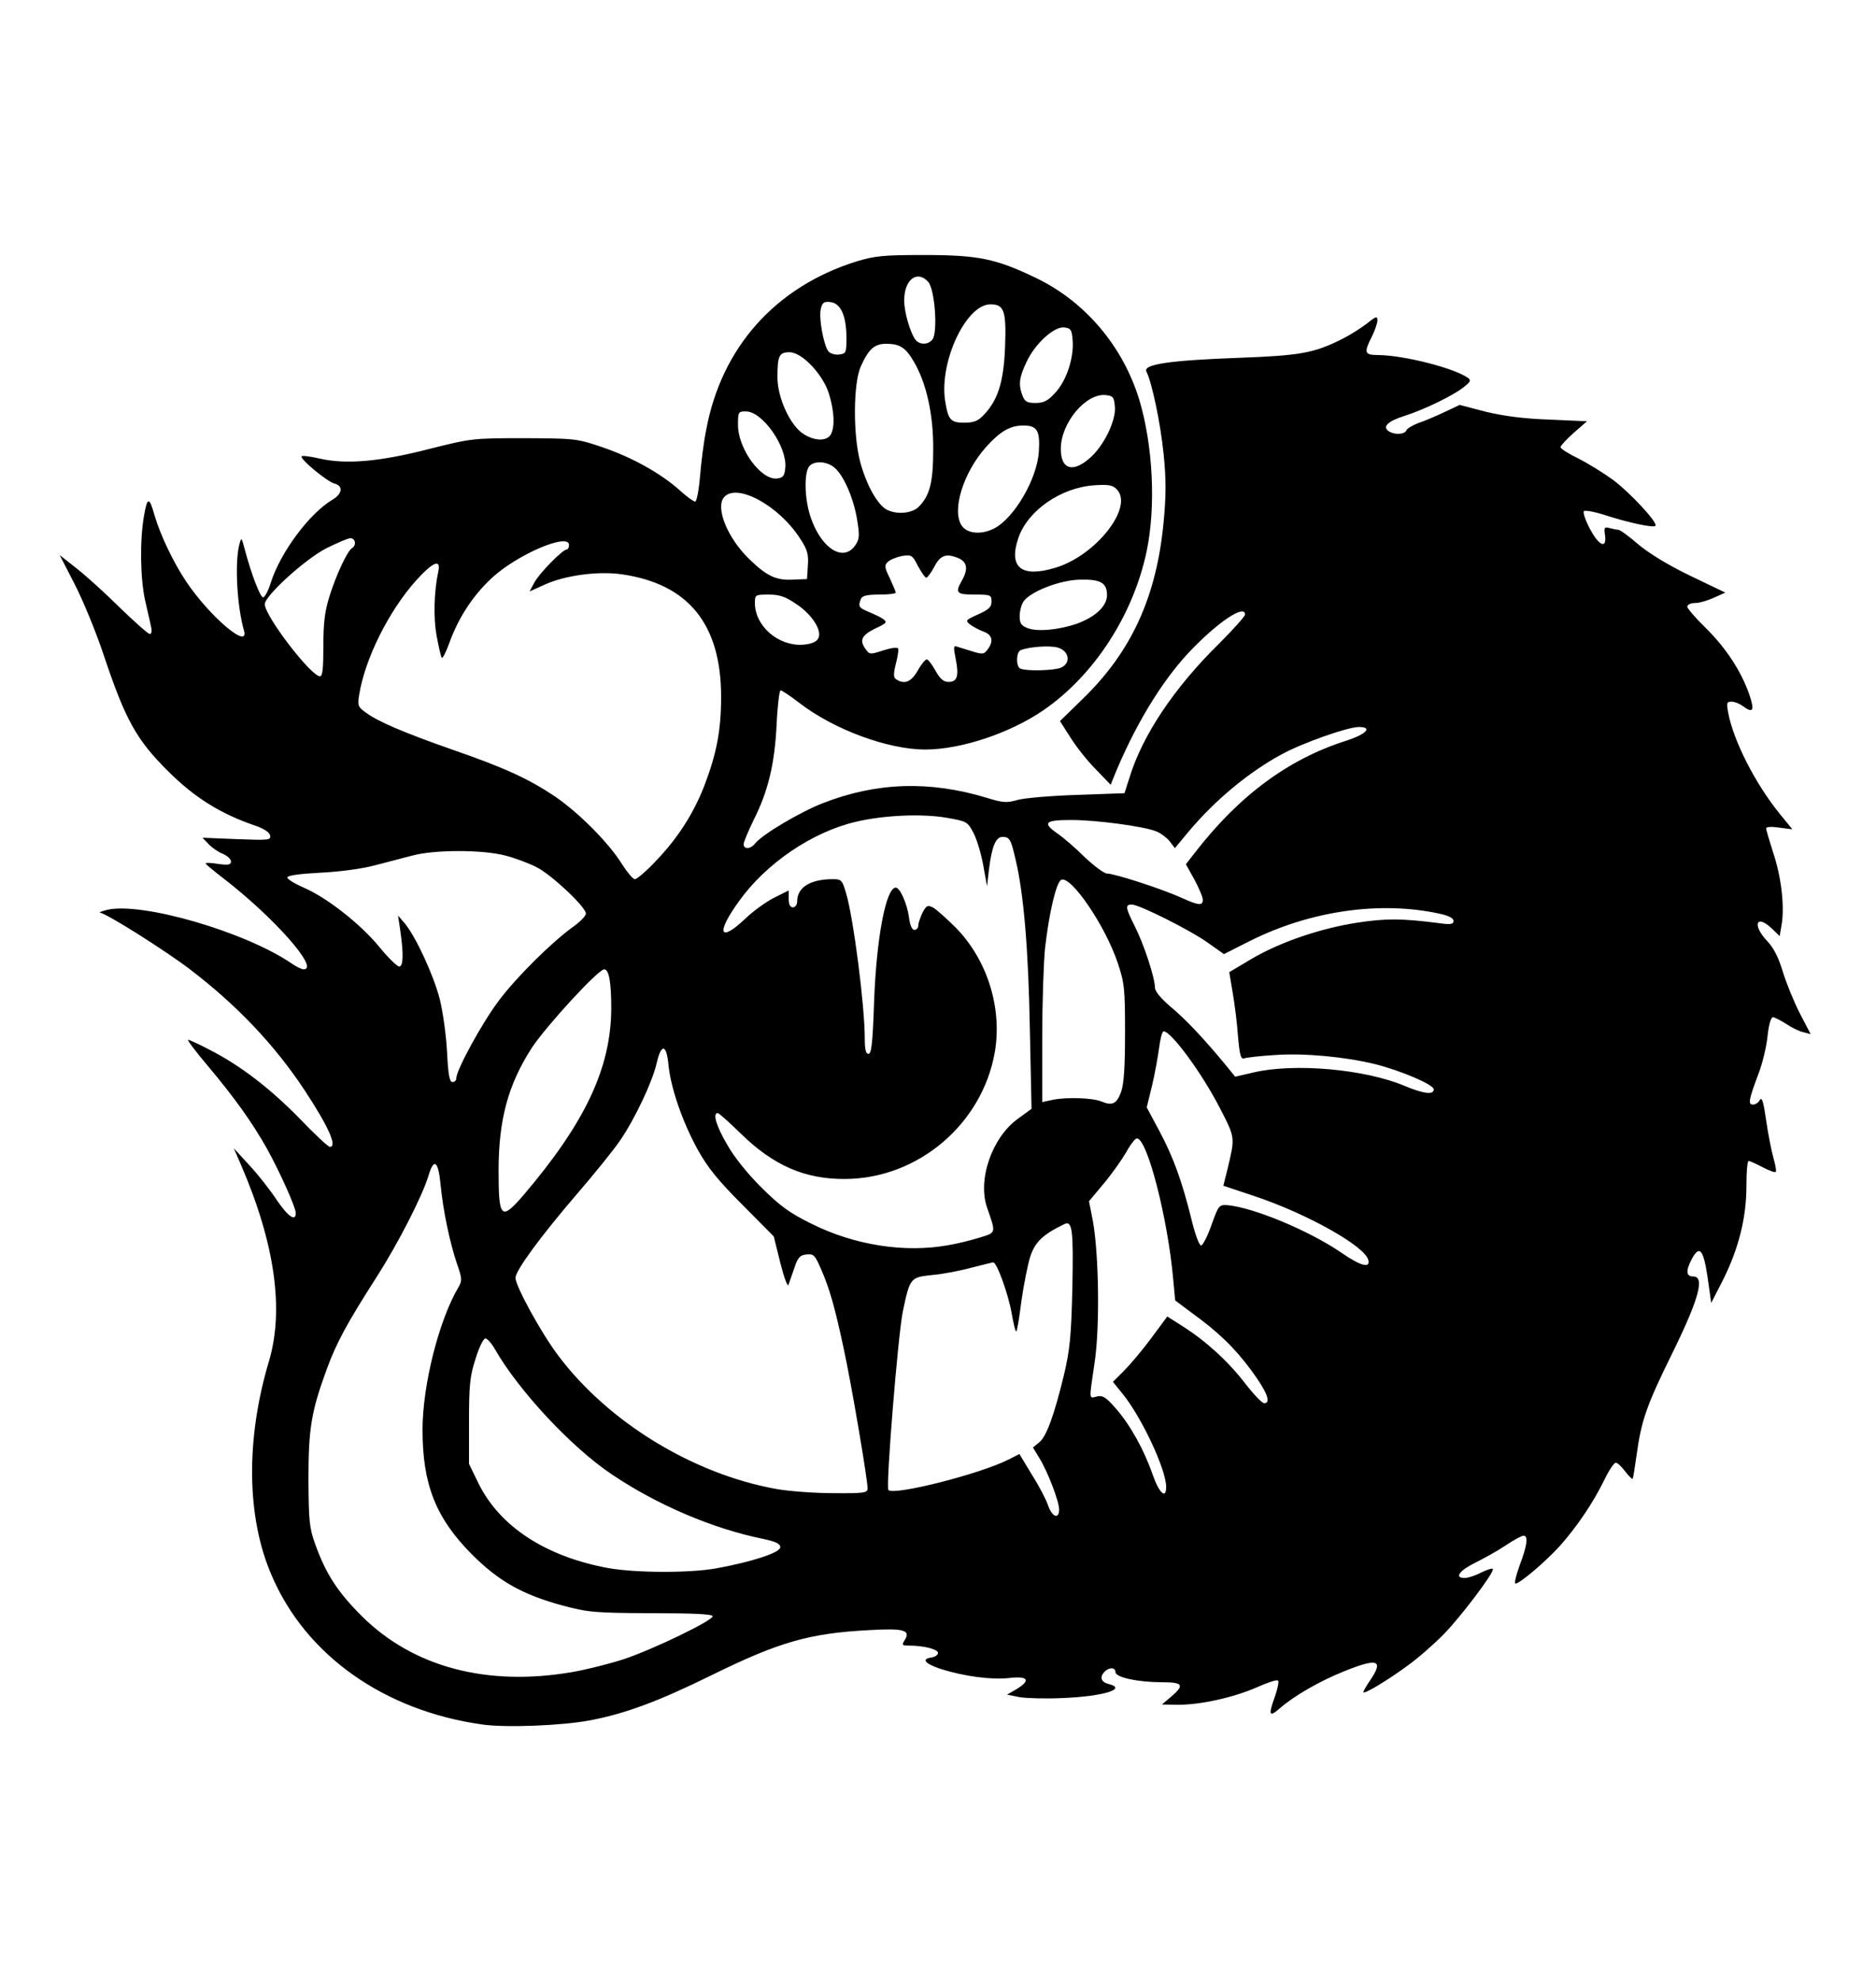 <svg xmlns="http://www.w3.org/2000/svg" width="666" height="703" viewBox="0 0 6660 7030"><path d="M1712 6120c-349-49-627-246-748-530-89-206-92-482-9-760 54-182 21-417-99-695l-26-60 55 60c31 33 74 88 97 123 40 59 68 79 68 47 0-20-56-145-103-230-52-92-114-179-209-292-43-51-75-93-70-93 4 0 39 16 77 36 108 55 216 138 321 246 52 54 99 98 105 98 27 0-3-69-89-200-107-162-242-304-409-431-88-67-296-198-318-200-5-1 6-5 25-10 122-29 489 77 655 190 17 12 36 21 43 21 58 0-106-185-285-323-35-27-63-50-63-53s20-2 45 2c36 5 45 3 45-9 0-8-13-20-29-27-16-6-39-22-50-34l-22-23 122 5c113 4 121 4 118-13-3-12-23-25-56-36-120-41-215-100-308-194-110-109-150-181-225-405-28-85-76-201-105-257l-53-103 61 48c33 26 103 89 154 140 52 50 99 92 105 92s8-11 4-27c-3-16-13-57-21-93-17-78-19-210-4-298 12-70 19-70 38-2 20 68 66 165 112 234 85 126 226 245 205 173-24-83-33-234-17-302 8-30 8-30 20 15 24 90 55 170 65 170 6 0 19-24 28-54 34-106 137-245 219-293 35-21 38-49 6-57-24-6-117-82-117-96 0-4 28-1 63 7 94 22 214 12 392-34 148-37 153-38 335-38 180 1 187 1 278 32 103 35 204 90 274 152 25 23 50 41 56 41 5 0 13-39 17-88 4-48 13-123 22-166 54-293 246-508 533-598 66-20 95-23 240-23 193 0 255 13 395 80 177 84 312 244 370 435 48 161 59 376 26 535-47 226-186 441-366 565-119 82-294 140-420 140-133 0-325-71-448-166-31-24-61-44-66-44-4 0-11 55-14 123-7 139-30 236-83 340-18 38-34 75-34 83 0 19 25 18 41-3 27-33 161-112 241-143 190-74 378-80 580-19 58 18 72 19 110 8 24-7 119-15 212-18l168-6 18-56c46-150 159-319 318-475 50-50 92-97 92-103 0-39-100 29-200 135-100 107-195 266-267 444l-10 25-53-55c-30-30-70-81-90-113l-37-58 79-77c175-169 264-364 289-630 9-95 9-151 0-240-11-111-42-256-61-293-14-26 81-40 325-49 222-8 270-17 370-67 28-14 67-39 88-55 32-26 37-27 37-11 0 10-9 36-20 58-29 57-26 65 23 65 91 1 265 45 317 80 13 9 11 14-10 31-35 30-144 83-214 105-60 19-80 39-55 55 21 13 56 11 62-4 2-6 22-18 43-26 22-7 63-25 93-39l53-25 92 24c62 15 134 25 225 28l135 6-47 41c-26 23-47 46-47 51s28 23 63 40c34 17 89 51 122 75 62 46 162 154 152 164-7 8-96-11-179-38-37-12-71-18-75-14s5 32 21 62c32 61 61 74 54 23-4-27-2-30 16-25 12 3 26 6 31 6 6 0 38 23 70 51 38 32 106 74 185 112l125 60-40 18c-22 10-52 19-67 19-16 0-28 6-28 13 0 6 29 40 65 75 72 71 126 153 155 236 20 59 14 69-24 41-11-8-28-15-39-15-17 0-18 5-12 38 18 99 96 253 184 361l44 54-47-6c-27-4-46-3-46 3 0 5 11 42 24 83 29 85 41 186 32 252l-8 47-27-26c-56-54-72-14-17 44 23 24 40 58 55 108 12 39 39 106 60 147l39 75-26-7c-15-3-43-17-62-30-19-12-40-23-46-23-7 0-15 27-19 67-4 38-18 97-32 133-35 93-38 110-20 110 9 0 20-7 25-17 7-11 13 9 22 73 7 49 19 109 26 134 7 24 11 46 8 49s-24-5-47-17-45-22-49-22c-5 0-8 40-8 88 0 113-27 221-82 332l-43 84-13-92c-15-100-29-115-57-62-21 41-19 60 6 60 42 0 21 78-73 270-93 188-111 241-128 364-6 44-12 81-14 84-2 2-14-10-27-27s-28-31-33-30c-6 0-24 27-40 60-41 84-100 170-159 236-53 58-142 133-157 133-5 0 2-29 15-65 27-71 31-105 14-105-7 0-35 15-63 34s-77 46-109 62c-57 28-75 54-37 54 12 0 39-9 60-20 22-11 40-16 40-11 0 18-113 167-173 229-34 35-91 85-127 111-73 54-160 106-160 96 0-3 11-23 25-43 48-71 26-79-93-31-85 34-178 87-229 132-38 33-41 24-16-45 9-26 14-51 10-54-4-4-37 7-75 24-82 36-199 62-279 62l-58-1 33-28c48-41 42-51-33-51-84 0-165-17-165-36 0-17-22-18-38-2-19 19-14 37 13 44 69 17-16 44-160 50-60 3-130 1-155-3l-45-9 33-19c53-32 42-48-25-40-64 7-160-6-243-32-57-19-71-36-32-41 12-2 22-9 22-16 0-13-50-26-103-26-25 0-26-2-15-20 22-35-4-42-125-35-214 11-321 42-563 161-187 92-303 135-428 159-99 19-299 27-384 15m319-186c52-9 135-30 184-46 105-35 315-137 315-152 0-8-69-11-217-11-203-1-224-3-315-27-144-39-228-87-323-182-128-129-175-248-175-442 0-158 58-388 127-505 14-24 14-31-5-85-25-74-49-187-58-281-8-84-24-95-43-30-22 72-106 237-184 359-104 162-143 234-177 327-55 150-65 211-65 391 1 147 3 172 24 230 38 106 80 170 165 255 182 181 444 251 747 199m511-368c127-23 228-56 228-75 0-13-16-20-62-30-178-36-376-121-535-228-144-96-332-298-416-445-12-21-27-38-34-38s-23 33-35 73c-20 61-23 94-23 222v150l34 70c76 153 238 259 461 300 98 17 285 18 382 1m1218-209c0-29-41-136-71-184l-22-36 22-18c26-21 53-95 88-239 21-89 26-136 30-310 4-203 0-240-28-226-77 37-105 64-122 117-9 30-23 100-31 157-7 56-15 105-18 107-3 3-10-28-17-67-12-67-52-178-65-178-3 0-38 9-78 19-40 11-103 23-140 26-76 8-78 10-103 130-17 83-61 623-51 633 21 20 326-57 428-109l37-19 44 73c25 39 51 89 58 110 14 41 39 50 39 14m-680-75c0-32-58-374-85-497-32-150-51-215-81-283-21-48-26-53-51-50-23 2-31 11-43 48-9 25-18 52-21 60s-16-27-29-79l-23-93-111-112c-85-85-123-131-159-196-54-98-96-219-104-302-7-74-26-75-42-4-15 65-76 195-130 274-21 31-91 118-155 192-127 148-216 269-216 295 0 29 92 197 152 276 178 237 479 420 773 473 44 8 135 15 203 15 111 1 122-1 122-17m1060-5c0-62-88-249-155-331l-34-42 39-39c22-22 66-74 97-116l57-77 55 35c83 53 160 123 221 202 30 39 61 71 68 71 26 0 10-41-46-117-60-81-117-136-214-206l-56-42-7-75c-19-215-92-500-129-500-6 0-24 23-39 51-16 27-52 78-80 111l-51 61 14 71c21 118 25 375 6 501-20 137-21 128 8 121 20-5 32 2 66 41 52 59 101 147 132 236 23 66 48 89 48 44m718-804c-9-49-216-165-404-228l-111-37 14-56c28-117 29-112-26-219-63-123-173-273-200-273-5 0-12 26-16 58-4 31-15 92-25 134l-19 78 45 84c50 94 80 177 114 314 12 50 27 92 34 92 6 0 23-33 37-73 25-70 27-72 57-70 91 8 289 90 403 168 68 47 103 57 97 28m-1492-54c32-5 83-18 112-27 59-18 58-15 27-104-36-100 16-251 109-318l48-35-6-285c-5-282-22-479-50-597-17-75-22-83-47-83-24 0-38 34-48 115l-7 60-13-72c-7-40-22-91-34-115-22-42-23-43-97-56-87-15-222-9-320 14-156 36-321 148-417 283-82 113-69 148 22 62 28-27 75-61 103-75l52-26v30q0 30 15 30c8 0 15-9 15-21 0-50 47-79 127-79 30 0 33 3 47 51 26 88 66 398 66 515 0 39 4 54 13 54 11 0 15-39 20-182 8-227 42-408 77-408 15 0 40 56 47 105 3 28 11 45 19 45s14-7 14-15c0-9 7-29 15-46 14-26 18-28 38-18 12 7 48 39 81 72 111 114 164 283 138 439-44 257-273 451-532 452-143 1-254-48-369-160-42-41-79-74-83-74-19 0-5 47 34 113 24 43 74 105 122 152 65 65 100 90 177 128 152 76 331 104 485 76m-1509-176c221-259 312-453 313-664 0-93-8-139-25-139-21 0-204 199-256 277-85 131-119 256-119 438 0 169 9 178 87 88m2123-368c10-29 14-86 14-210 0-157-2-176-26-248-44-131-164-308-200-295-18 7-44 119-58 243-5 50-10 193-10 318v228l38-8c49-10 141-7 172 6 39 16 54 9 70-34m1110-9c0-17-118-67-210-90-108-26-249-39-352-32-53 3-103 9-111 12-12 4-16-11-22-78-3-46-12-116-19-156l-12-72 79-47c102-60 246-109 378-129 99-15 155-15 287 2 42 6 52 4 52-8 0-10-18-19-52-26-209-45-455-10-668 96l-95 48-55-39c-62-45-246-137-272-137-24 0-23 11 11 78 32 63 71 182 71 216 0 14 20 38 56 69 54 45 118 113 194 205l35 43 65-15c144-34 394-12 535 47 69 29 105 33 105 13m-3470-40c0-29 93-199 151-275 61-82 188-208 265-263 24-17 44-38 44-46 0-23-122-138-176-165-28-14-78-33-111-41-80-21-250-21-328 0-33 8-94 25-135 35-43 12-126 23-192 26-76 4-118 10-118 17 0 6 26 22 58 36 82 35 203 130 269 211 31 38 63 69 70 69 15 0 16-44 4-128l-8-53 24 28c39 47 102 183 124 268 11 44 23 128 26 188 4 81 9 107 19 107 8 0 14-6 14-14m2650-633c0-10-14-42-30-72l-30-54 32-41c157-203 332-332 536-397 72-23 97-49 46-49-40 0-201 57-274 97-117 63-237 163-331 275l-48 58-19-25c-11-13-32-29-48-35-46-18-213-40-301-40-95 0-104 10-46 50 20 14 63 51 95 83 33 31 68 57 78 57 27 0 196 55 262 85 64 29 78 30 78 8m-1943-136c78-81 135-169 174-270 43-113 59-195 59-314 0-258-116-401-353-435-85-12-202 4-274 37l-53 24 16-30c16-32 101-119 116-119 4 0 8-7 8-16 0-45-185 34-275 118-67 63-117 139-150 230-12 33-24 57-27 52s-11-40-18-78c-12-64-9-159 6-228 10-46-19-34-78 31-97 108-182 277-203 407-6 38-4 43 24 63 45 33 138 72 306 131 188 65 272 104 366 167 86 59 192 166 238 241 18 28 38 52 45 52s40-28 73-63m931-677c12-22 27-40 32-40s19 18 31 40c16 29 29 40 46 40 31 0 38-20 26-81-8-39-8-49 2-45 7 2 32 10 55 17 38 12 44 11 56-6 22-29 17-52-13-63-16-6-37-17-48-25-19-15-18-16 28-37 38-17 47-26 47-45 0-24-3-25-60-25-65 0-70-6-45-50 23-41 19-66-14-80-43-17-63-10-85 33-11 20-23 37-28 37-4 0-17-19-29-41-20-39-22-41-57-36-19 4-42 13-50 21-13 12-12 20 7 58 11 25 21 47 21 51s-27 7-59 7c-44 0-60 4-65 16-10 26-7 31 27 45 17 7 41 18 51 25 17 12 15 15-28 35-48 24-56 42-32 74 13 18 16 18 62 3 28-9 50-12 53-6 1 5-2 30-9 55-9 37-8 48 2 54 29 19 53 9 76-31m-2110-87c0-84 5-124 22-178 24-76 63-160 80-170 16-10 12-35-6-35-9 0-48 17-88 37-77 41-216 168-216 197 0 42 164 256 196 256 9 0 12-26 12-107m2617 77c38-15 32-60-10-72-28-8-100-3-131 9-17 6-18 60-1 66 22 9 115 7 142-3m-861-103c17-27-20-86-78-124-38-26-59-33-97-33-48 0-49 1-49 30 0 81 82 153 169 148 29-2 48-9 55-21m920-54c65-24 106-62 106-101 0-44-23-57-97-55-72 2-174 42-199 77-8 11-14 35-14 52 0 26 5 34 28 43 35 14 113 6 176-16m-956-206c3-40-2-57-27-95-76-119-227-200-271-147-31 38 14 147 92 221 61 59 94 74 153 71l50-2zm878 8c145-43 281-217 218-279-14-15-30-17-78-14-120 8-238 90-271 188-35 104 11 141 131 105m-709-81c15-23 15-34 5-95-14-79-51-160-84-183-31-22-75-20-88 3-17 32-12 126 11 185 39 107 116 151 156 90m493-59c71-37 152-176 158-272 5-75-6-93-55-93-47 0-83 21-133 77-80 90-122 224-86 278 19 29 70 34 116 10m-269-76c40-40 52-87 52-204 1-123-24-236-69-312-29-50-50-63-98-63-41 0-62 18-90 80-27 60-28 244-2 340 20 75 56 142 88 165 33 22 94 19 119-6m-473-140c6-75-81-199-140-199-27 0-28 2-28 48 0 85 82 197 139 190 22-3 26-9 29-39m1088-40c47-45 86-129 82-175-3-35-6-39-33-42-70-7-158 98-159 189-1 78 46 89 110 28m-926-78c14-28 12-79-6-140-20-70-96-151-141-151-37 0-43 12-43 89 0 73 46 173 94 202 40 25 82 25 96 0m542-68c51-53 71-118 76-239 5-132-3-154-52-154-86 0-181 202-161 340 11 70 19 80 68 80 34 0 49-6 69-27m254-79c39-41 67-123 62-186-3-38-6-43-30-46-36-4-104 58-134 123-26 55-29 80-14 119 8 21 16 26 46 26 29 0 44-7 70-36m-741-199c-1-76-21-119-57-123-23-3-29 2-34 24-8 32 10 129 27 151 7 8 24 13 38 11 25-3 26-6 26-63m305 10c20-24 9-179-15-205-39-43-85-8-85 66 0 43 22 117 41 141 15 17 44 17 59-2"/></svg>